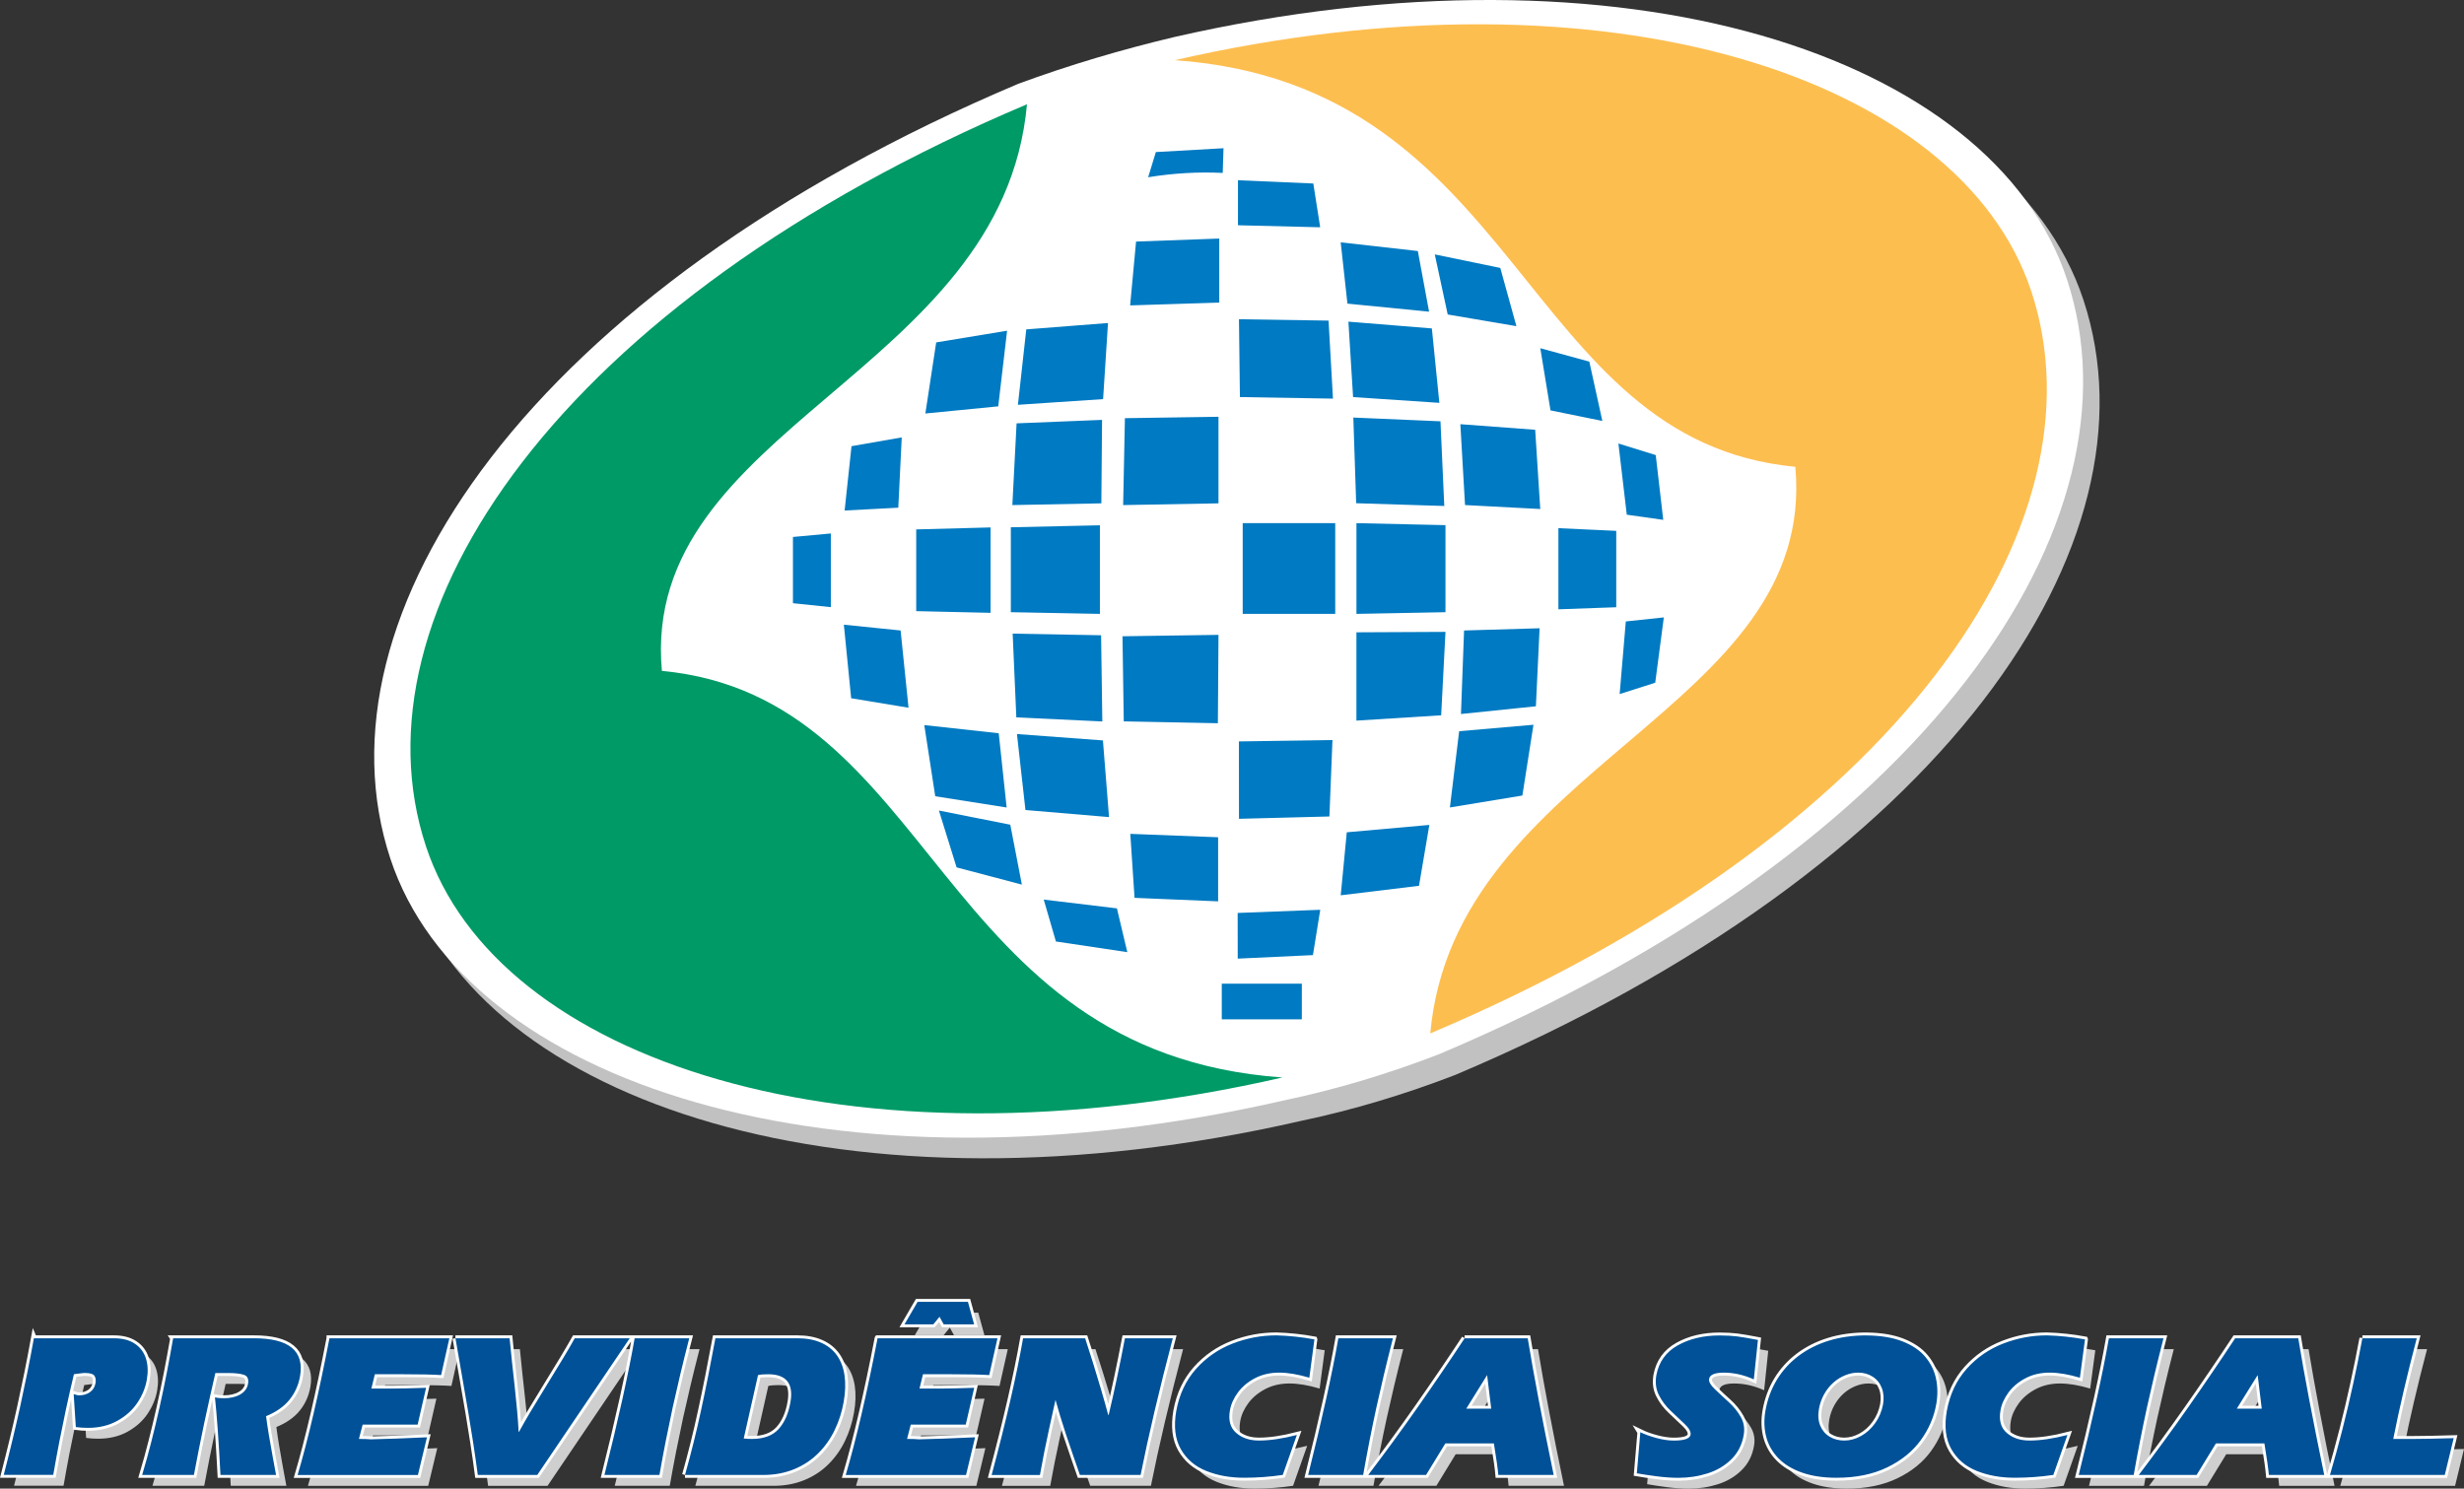 <?xml version="1.0" ?>

<!-- Creator: CorelDRAW -->
<svg xmlns="http://www.w3.org/2000/svg" xmlns:xlink="http://www.w3.org/1999/xlink" xml:space="preserve" style="shape-rendering:geometricPrecision; text-rendering:geometricPrecision; image-rendering:optimizeQuality; fill-rule:evenodd; clip-rule:evenodd" viewBox="0 0 119.581 72.257">
	<rect x="0" y="0" width="119.581" height="72.257" fill="#333333" stroke="none"/>
	<defs>
		<style type="text/css">
    .str0 {stroke:white;stroke-width:0.282}
    .fil6 {fill:none}
    .fil0 {fill:#C2C1C1}
    .fil3 {fill:#007AC2}
    .fil5 {fill:#009A66}
    .fil4 {fill:#FDBE50}
    .fil2 {fill:white}
    .fil7 {fill:#005197}
    .fil1 {fill:#D0CFCF}
  </style>
	</defs>
	<g id="Layer_x0020_1">
		<path class="fil0" d="M70.648 52.166c23.706,-10.026 34.356,-25.815 30.463,-37.609 -3.593,-10.891 -21.498,-16.747 -43.331,-11.757 -2.515,0.598 -5.072,1.349 -7.57,2.271 -23.706,10.026 -34.356,25.814 -30.465,37.609 3.595,10.891 21.497,16.747 43.41,11.724 2.519,-0.529 5.016,-1.281 7.493,-2.237z"/>
		<path class="fil1" d="M2.147 65.485l3.881 0c0.415,0 0.753,0.087 1.016,0.264 0.265,0.176 0.444,0.418 0.539,0.721 0.096,0.305 0.109,0.649 0.042,1.029 -0.068,0.391 -0.222,0.765 -0.462,1.123 -0.24,0.356 -0.563,0.646 -0.974,0.873 -0.409,0.226 -0.886,0.339 -1.425,0.339 -0.209,0 -0.404,-0.013 -0.584,-0.038l-0.104 -1.601c0.117,0.04 0.202,0.061 0.255,0.061 0.214,0 0.394,-0.052 0.538,-0.157 0.146,-0.104 0.234,-0.251 0.267,-0.44 0.026,-0.15 0.007,-0.267 -0.056,-0.356 -0.064,-0.088 -0.216,-0.133 -0.46,-0.133 -0.037,0 -0.075,0.003 -0.114,0.007 -0.041,0.006 -0.099,0.013 -0.171,0.021 -0.075,0.01 -0.156,0.021 -0.247,0.032 -0.133,0.554 -0.26,1.111 -0.38,1.669 -0.118,0.556 -0.229,1.098 -0.332,1.623 -0.1,0.524 -0.199,1.056 -0.292,1.595l-2.402 0c0.136,-0.524 0.274,-1.077 0.416,-1.664 0.141,-0.587 0.268,-1.137 0.381,-1.653 0.113,-0.515 0.227,-1.057 0.343,-1.627 0.114,-0.57 0.223,-1.133 0.324,-1.691zm6.755 0l3.921 0c1.708,0 2.454,0.615 2.238,1.847 -0.075,0.424 -0.244,0.802 -0.509,1.133 -0.267,0.332 -0.646,0.6 -1.139,0.802 0.037,0.291 0.082,0.59 0.133,0.898 0.051,0.306 0.114,0.666 0.19,1.081 0.078,0.414 0.131,0.706 0.161,0.874l-2.698 0c-0.085,-1.644 -0.174,-2.899 -0.267,-3.764 0.113,0.027 0.26,0.04 0.435,0.04 0.316,0 0.581,-0.062 0.793,-0.185 0.21,-0.122 0.337,-0.292 0.376,-0.512 0.041,-0.234 -0.024,-0.381 -0.195,-0.439 -0.171,-0.059 -0.438,-0.088 -0.797,-0.088l-0.592 0c-0.063,0.275 -0.151,0.654 -0.258,1.133 -0.109,0.482 -0.206,0.927 -0.292,1.339 -0.088,0.414 -0.172,0.826 -0.253,1.238 -0.082,0.412 -0.161,0.825 -0.238,1.238l-2.512 0c0.165,-0.553 0.313,-1.094 0.447,-1.62 0.134,-0.526 0.268,-1.083 0.399,-1.67 0.131,-0.588 0.246,-1.145 0.349,-1.668 0.102,-0.525 0.204,-1.084 0.309,-1.676zm7.586 0l5.82 0 -0.4 1.787c-0.409,-0.027 -1.023,-0.04 -1.845,-0.04l-1.371 0 -0.169 0.695 1.015 0c0.366,0 0.913,-0.013 1.641,-0.038l-0.41 1.787 -2.669 0 -0.181 0.695c0.256,0 0.447,0.007 0.577,0.02 0.699,-0.014 1.606,-0.047 2.725,-0.099l-0.439 1.829 -5.838 0c0.511,-1.737 1.026,-3.949 1.544,-6.635zm6.114 0l2.63 0c0.022,0.251 0.06,0.628 0.114,1.132 0.055,0.504 0.102,0.924 0.138,1.263 0.037,0.336 0.073,0.697 0.109,1.081 0.035,0.382 0.062,0.738 0.076,1.063l0.02 0c0.194,-0.352 0.375,-0.669 0.542,-0.949 0.166,-0.281 0.419,-0.696 0.758,-1.245 0.336,-0.549 0.607,-0.992 0.811,-1.328 0.203,-0.336 0.401,-0.675 0.593,-1.017l2.669 0 -4.489 6.635 -2.885 0c-0.065,-0.498 -0.141,-1.026 -0.227,-1.584 -0.088,-0.559 -0.162,-1.029 -0.228,-1.411 -0.065,-0.384 -0.157,-0.912 -0.272,-1.584 -0.117,-0.672 -0.236,-1.356 -0.357,-2.056zm8.698 0l2.65 0c-0.165,0.636 -0.312,1.231 -0.443,1.784 -0.131,0.55 -0.25,1.073 -0.358,1.561 -0.106,0.491 -0.217,1.032 -0.336,1.625 -0.116,0.592 -0.219,1.147 -0.309,1.665l-2.67 0c0.676,-2.704 1.166,-4.917 1.466,-6.635zm5.294 4.866c0.103,0.014 0.236,0.02 0.402,0.02 0.567,0 0.995,-0.158 1.286,-0.474 0.289,-0.317 0.482,-0.751 0.578,-1.304 0.16,-0.908 -0.2,-1.361 -1.081,-1.361 -0.21,0 -0.372,0.013 -0.491,0.04l-0.694 3.079zm-2.85 1.769c0.292,-1.039 0.552,-2.08 0.776,-3.125 0.227,-1.043 0.46,-2.214 0.699,-3.51l3.978 0c0.439,0 0.817,0.069 1.138,0.209 0.322,0.138 0.578,0.34 0.771,0.604 0.193,0.264 0.319,0.59 0.378,0.974 0.058,0.386 0.045,0.82 -0.039,1.301 -0.084,0.48 -0.229,0.933 -0.433,1.359 -0.205,0.429 -0.472,0.806 -0.799,1.133 -0.329,0.33 -0.717,0.587 -1.169,0.774 -0.45,0.186 -0.953,0.281 -1.509,0.281l-3.791 0zm9.345 -6.635l5.82 0 -0.401 1.787c-0.409,-0.027 -1.023,-0.04 -1.845,-0.04l-1.37 0 -0.169 0.695 1.015 0c0.366,0 0.913,-0.013 1.641,-0.038l-0.411 1.787 -2.669 0 -0.18 0.695c0.255,0 0.447,0.007 0.577,0.02 0.699,-0.014 1.606,-0.047 2.725,-0.099l-0.439 1.829 -5.839 0c0.511,-1.737 1.026,-3.949 1.544,-6.635zm3.209 -0.676l-0.202 -0.366 -0.3 0.366 -1.399 0 0.635 -1.093 2.443 0 0.3 1.093 -1.477 0zm3.853 0.676l3.012 0c0.127,0.385 0.255,0.79 0.389,1.219 0.133,0.426 0.264,0.858 0.391,1.293 0.127,0.435 0.241,0.838 0.341,1.212l0.02 0c0.268,-1.125 0.532,-2.367 0.79,-3.724l2.323 0c-0.655,2.492 -1.176,4.704 -1.562,6.635l-2.946 0c-0.069,-0.2 -0.174,-0.502 -0.313,-0.903 -0.141,-0.4 -0.264,-0.765 -0.371,-1.091 -0.107,-0.328 -0.2,-0.622 -0.279,-0.882 -0.078,-0.261 -0.151,-0.51 -0.216,-0.749l-0.01 0c-0.118,0.533 -0.218,0.985 -0.299,1.356 -0.082,0.371 -0.162,0.759 -0.243,1.163 -0.08,0.405 -0.15,0.773 -0.209,1.107l-2.344 0c0.7,-2.61 1.208,-4.821 1.526,-6.635zm14.139 0.058l-0.246 1.857c-0.554,-0.165 -1.043,-0.247 -1.465,-0.247 -0.434,0 -0.823,0.089 -1.169,0.268 -0.343,0.179 -0.62,0.408 -0.829,0.69 -0.209,0.284 -0.338,0.571 -0.391,0.871 -0.085,0.483 0.017,0.847 0.302,1.095 0.285,0.248 0.653,0.372 1.107,0.372 0.524,0 1.137,-0.089 1.84,-0.27l-0.685 1.939c-0.617,0.092 -1.243,0.137 -1.875,0.137 -0.678,0 -1.289,-0.109 -1.836,-0.329 -0.548,-0.219 -0.96,-0.573 -1.238,-1.059 -0.276,-0.488 -0.35,-1.108 -0.219,-1.859 0.148,-0.807 0.469,-1.486 0.963,-2.04 0.494,-0.55 1.085,-0.96 1.773,-1.226 0.686,-0.266 1.393,-0.398 2.121,-0.398 0.617,0.018 1.232,0.083 1.846,0.196zm1.161 -0.058l2.65 0c-0.164,0.636 -0.31,1.231 -0.442,1.784 -0.131,0.55 -0.251,1.073 -0.358,1.561 -0.107,0.491 -0.219,1.032 -0.336,1.625 -0.116,0.592 -0.218,1.147 -0.309,1.665l-2.67 0c0.676,-2.704 1.165,-4.917 1.465,-6.635zm6.127 0l3.064 0c0.281,1.721 0.7,3.932 1.26,6.635l-2.688 0c-0.024,-0.299 -0.096,-0.809 -0.214,-1.531l-2.356 0 -0.936 1.531 -2.807 0c0.394,-0.52 0.788,-1.046 1.179,-1.581 0.391,-0.535 0.789,-1.091 1.195,-1.668 0.406,-0.579 0.806,-1.159 1.197,-1.733 0.394,-0.577 0.762,-1.128 1.107,-1.653zm0.08 3.417l1.213 0 -0.199 -1.63 -1.013 1.63zm8.448 1.142c0.21,0.103 0.468,0.198 0.777,0.281 0.308,0.083 0.59,0.126 0.847,0.126 0.512,0 0.783,-0.094 0.817,-0.288 0.018,-0.143 -0.078,-0.315 -0.291,-0.518 -0.213,-0.203 -0.439,-0.416 -0.676,-0.639 -0.238,-0.224 -0.429,-0.478 -0.573,-0.764 -0.144,-0.284 -0.185,-0.607 -0.122,-0.969 0.123,-0.644 0.469,-1.127 1.039,-1.444 0.572,-0.32 1.246,-0.481 2.027,-0.481 0.324,0 0.607,0.017 0.848,0.046 0.24,0.031 0.578,0.089 1.015,0.172l-0.199 1.915c-0.486,-0.218 -0.971,-0.328 -1.458,-0.328 -0.44,0 -0.679,0.103 -0.714,0.308 -0.023,0.13 0.07,0.295 0.279,0.493 0.208,0.2 0.432,0.41 0.675,0.628 0.24,0.218 0.436,0.46 0.586,0.726 0.151,0.265 0.196,0.557 0.141,0.873 -0.082,0.472 -0.281,0.864 -0.597,1.175 -0.316,0.313 -0.7,0.542 -1.152,0.686 -0.45,0.144 -0.926,0.216 -1.419,0.216 -0.158,0 -0.326,-0.006 -0.502,-0.018 -0.176,-0.011 -0.361,-0.03 -0.552,-0.055 -0.19,-0.024 -0.361,-0.048 -0.512,-0.072 -0.152,-0.024 -0.304,-0.048 -0.453,-0.073l0.17 -1.994zm8.668 -1.122c-0.054,0.309 -0.031,0.58 0.068,0.813 0.098,0.231 0.251,0.409 0.46,0.532 0.209,0.123 0.443,0.183 0.703,0.183 0.274,0 0.544,-0.073 0.81,-0.219 0.264,-0.146 0.493,-0.353 0.685,-0.621 0.192,-0.267 0.32,-0.568 0.385,-0.907 0.052,-0.295 0.033,-0.563 -0.058,-0.8 -0.09,-0.236 -0.238,-0.421 -0.443,-0.552 -0.204,-0.131 -0.439,-0.198 -0.703,-0.198 -0.212,0 -0.42,0.042 -0.629,0.127 -0.21,0.083 -0.402,0.203 -0.576,0.358 -0.175,0.155 -0.325,0.343 -0.449,0.564 -0.124,0.222 -0.208,0.462 -0.253,0.719zm2.308 -3.575c0.689,0.006 1.27,0.102 1.749,0.289 0.478,0.189 0.85,0.44 1.112,0.757 0.262,0.315 0.436,0.669 0.516,1.061 0.082,0.394 0.085,0.803 0.01,1.229 -0.109,0.621 -0.358,1.204 -0.751,1.747 -0.394,0.545 -0.936,0.987 -1.629,1.322 -0.693,0.336 -1.513,0.504 -2.46,0.504 -0.642,0 -1.2,-0.083 -1.675,-0.25 -0.474,-0.165 -0.857,-0.399 -1.148,-0.699 -0.289,-0.298 -0.487,-0.646 -0.59,-1.039 -0.103,-0.395 -0.116,-0.819 -0.037,-1.269 0.096,-0.545 0.28,-1.043 0.552,-1.495 0.274,-0.449 0.622,-0.837 1.05,-1.16 0.428,-0.323 0.919,-0.571 1.473,-0.742 0.556,-0.171 1.165,-0.257 1.826,-0.257zm10.605 0.196l-0.247 1.857c-0.554,-0.165 -1.041,-0.247 -1.465,-0.247 -0.435,0 -0.823,0.089 -1.167,0.268 -0.344,0.179 -0.621,0.408 -0.83,0.69 -0.208,0.284 -0.339,0.571 -0.391,0.871 -0.085,0.483 0.017,0.847 0.302,1.095 0.285,0.248 0.653,0.372 1.106,0.372 0.524,0 1.138,-0.089 1.841,-0.27l-0.685 1.939c-0.617,0.092 -1.243,0.137 -1.876,0.137 -0.677,0 -1.289,-0.109 -1.836,-0.329 -0.548,-0.219 -0.96,-0.573 -1.238,-1.059 -0.277,-0.488 -0.35,-1.108 -0.219,-1.859 0.148,-0.807 0.468,-1.486 0.963,-2.04 0.494,-0.55 1.085,-0.96 1.773,-1.226 0.686,-0.266 1.393,-0.398 2.121,-0.398 0.618,0.018 1.232,0.083 1.847,0.196zm1.16 -0.058l2.65 0c-0.164,0.636 -0.31,1.231 -0.442,1.784 -0.131,0.55 -0.251,1.073 -0.358,1.561 -0.106,0.491 -0.219,1.032 -0.336,1.625 -0.116,0.592 -0.219,1.147 -0.309,1.665l-2.67 0c0.676,-2.704 1.164,-4.917 1.465,-6.635zm6.128 0l3.063 0c0.281,1.721 0.7,3.932 1.26,6.635l-2.687 0c-0.026,-0.299 -0.097,-0.809 -0.216,-1.531l-2.354 0 -0.937 1.531 -2.807 0c0.394,-0.52 0.787,-1.046 1.178,-1.581 0.391,-0.535 0.791,-1.091 1.197,-1.668 0.406,-0.579 0.805,-1.159 1.195,-1.733 0.394,-0.577 0.762,-1.128 1.108,-1.653zm0.079 3.417l1.212 0 -0.199 -1.63 -1.013 1.63zm6.095 -3.417l2.639 0c-0.238,0.91 -0.449,1.754 -0.629,2.526 -0.181,0.771 -0.352,1.558 -0.511,2.36l1.015 0c0.418,0 1.057,-0.013 1.918,-0.038l-0.433 1.787 -5.572 0c0.213,-0.727 0.415,-1.464 0.605,-2.212 0.19,-0.748 0.363,-1.482 0.518,-2.198 0.157,-0.717 0.306,-1.458 0.45,-2.226z"/>
		<path class="fil2" d="M69.848 51.166c23.706,-10.026 34.356,-25.815 30.463,-37.609 -3.593,-10.891 -21.498,-16.747 -43.331,-11.757 -2.515,0.598 -5.072,1.349 -7.57,2.271 -23.706,10.026 -34.356,25.814 -30.465,37.609 3.595,10.891 21.497,16.747 43.41,11.724 2.519,-0.529 5.016,-1.281 7.493,-2.237z"/>
		<path class="fil3" d="M59.294 47.747zm0 0l3.885 0 0 1.732 -3.885 0 0 -1.732zm1.016 -22.353zm0 0l4.49 0 0 4.403 -4.49 0 0 -4.403zm-5.717 -5.096l4.541 -0.068 0 4.202 -4.626 0.084 0.085 -4.218zm-0.117 10.586l4.659 -0.068 -0.03 4.289 -4.567 -0.09 -0.062 -4.131zm5.648 5.104l4.542 -0.066 -0.148 3.709 -4.389 0.113 -0.004 -3.756zm5.236 4.411l4.008 -0.358 -0.502 2.955 -3.799 0.461 0.294 -3.058zm-5.295 3.915l4.009 -0.154 -0.356 2.2 -3.649 0.171 -0.004 -2.217zm-10.729 -23.765l4.148 -0.168 -0.034 4.051 -4.319 0.084 0.205 -3.967zm16.494 4.845l4.321 0.096 0 4.225 -4.321 0.082 0 -4.403zm0 5.298l4.321 -0.021 -0.209 4.049 -4.113 0.258 0 -4.286zm5.223 -0.089l3.665 -0.108 -0.179 3.787 -3.636 0.375 0.15 -4.053zm-0.238 4.889l3.606 -0.313 -0.538 3.435 -3.517 0.579 0.449 -3.701zm8.088 -5.328l1.845 -0.196 -0.418 3.171 -1.726 0.55 0.299 -3.526zm-25.523 -4.667l-4.323 0.096 0 4.122 4.323 0.082 0 -4.3zm0.058 5.338l-4.292 -0.079 0.178 4.065 4.173 0.198 -0.059 -4.183zm0.089 5.105l-4.173 -0.31 0.413 3.688 4.056 0.343 -0.296 -3.72zm5.59 4.7l-4.262 -0.165 0.206 3.106 4.056 0.17 0 -3.111zm-4.91 3.452l-3.553 -0.427 0.591 2.034 3.465 0.518 -0.504 -2.124zm-5.737 -8.5l-3.613 -0.397 0.532 3.455 3.465 0.546 -0.384 -3.605zm0.562 4.439l-3.465 -0.688 0.858 2.759 3.168 0.836 -0.562 -2.907zm-5.323 -9.428l-2.755 -0.281 0.354 3.571 2.784 0.459 -0.384 -3.749zm4.365 -5.002l-3.609 0.096 0 3.967 3.609 0.082 0 -4.145zm-7.752 0.293l-1.839 0.17 0 3.215 1.839 0.192 0 -3.577zm3.441 -4.663l-2.438 0.427 -0.334 3.122 2.605 -0.137 0.167 -3.413zm5.113 -5.178l-3.441 0.567 -0.526 3.451 3.537 -0.347 0.43 -3.671zm4.897 -0.374l-3.966 0.309 -0.406 3.661 4.134 -0.277 0.238 -3.693zm10.704 -0.117l-4.348 -0.066 0.046 3.778 4.516 0.075 -0.214 -3.787zm5.014 0.38l-4.051 -0.329 0.227 3.661 4.187 0.28 -0.364 -3.612zm0.418 4.508l-4.23 -0.182 0.138 4.158 4.276 0.134 -0.185 -4.11zm4.597 0.411l-3.633 -0.271 0.227 3.925 3.651 0.192 -0.246 -3.846zm5.85 1.229l-1.812 -0.563 0.406 3.456 1.77 0.25 -0.364 -3.143zm-3.224 -4.537l-2.379 -0.651 0.495 3.018 2.516 0.512 -0.632 -2.879zm-17.959 -5.974l-4.038 0.146 -0.288 3.099 4.325 -0.137 0 -3.108zm4.563 -2.672l-3.655 -0.158 0 2.185 3.99 0.098 -0.334 -2.124zm-4.357 -1.712l-3.283 0.186 -0.374 1.222c1.233,-0.198 2.439,-0.268 3.619,-0.209l0.038 -1.2zm9.431 4.99l-3.744 -0.422 0.327 2.975 3.962 0.391 -0.545 -2.944zm4 0.82l-3.178 -0.656 0.628 2.916 3.334 0.567 -0.783 -2.827zm2.822 12.632l2.807 0.13 0 3.708 -2.807 0.1 0 -3.937z"/>
		<path class="fil4" d="M57.016 2.92c20.984,-4.809 38.127,0.799 41.568,11.226 3.726,11.294 -6.471,26.413 -29.171,36.014 1.184,-13.111 18.794,-15.66 17.716,-27.502 -13.348,-1.261 -13.22,-18.538 -30.113,-19.737z"/>
		<path class="fil5" d="M62.239 52.3c-20.984,4.81 -38.127,-0.797 -41.568,-11.226 -3.727,-11.293 6.471,-26.413 29.17,-36.013 -1.184,13.111 -18.794,15.66 -17.718,27.503 13.35,1.26 13.221,18.536 30.115,19.736z"/>
		<g>
			<path class="fil6 str0" d="M1.647 64.958l3.881 0c0.415,0 0.753,0.087 1.016,0.264 0.265,0.176 0.444,0.418 0.539,0.721 0.096,0.305 0.109,0.649 0.042,1.029 -0.068,0.391 -0.222,0.765 -0.462,1.123 -0.24,0.356 -0.563,0.646 -0.974,0.873 -0.409,0.226 -0.886,0.339 -1.425,0.339 -0.209,0 -0.404,-0.013 -0.584,-0.038l-0.104 -1.601c0.117,0.04 0.202,0.061 0.255,0.061 0.214,0 0.394,-0.052 0.538,-0.157 0.146,-0.104 0.234,-0.251 0.267,-0.44 0.026,-0.15 0.007,-0.267 -0.056,-0.356 -0.064,-0.088 -0.216,-0.133 -0.46,-0.133 -0.037,0 -0.075,0.003 -0.114,0.007 -0.041,0.006 -0.099,0.013 -0.171,0.021 -0.075,0.01 -0.156,0.021 -0.247,0.032 -0.133,0.554 -0.26,1.111 -0.38,1.669 -0.118,0.556 -0.229,1.098 -0.332,1.623 -0.1,0.524 -0.199,1.056 -0.292,1.595l-2.402 0c0.136,-0.524 0.274,-1.077 0.416,-1.664 0.141,-0.587 0.268,-1.137 0.381,-1.653 0.113,-0.515 0.227,-1.057 0.343,-1.627 0.114,-0.57 0.223,-1.133 0.324,-1.691zm6.755 0l3.921 0c1.708,0 2.454,0.615 2.238,1.847 -0.075,0.424 -0.244,0.802 -0.509,1.133 -0.267,0.332 -0.646,0.6 -1.139,0.802 0.037,0.291 0.082,0.59 0.133,0.898 0.051,0.306 0.114,0.666 0.19,1.081 0.078,0.414 0.131,0.706 0.161,0.874l-2.698 0c-0.085,-1.644 -0.174,-2.899 -0.267,-3.764 0.113,0.027 0.26,0.04 0.435,0.04 0.316,0 0.581,-0.062 0.793,-0.185 0.21,-0.122 0.337,-0.292 0.376,-0.512 0.041,-0.234 -0.024,-0.381 -0.195,-0.439 -0.171,-0.059 -0.438,-0.088 -0.797,-0.088l-0.592 0c-0.063,0.275 -0.151,0.654 -0.258,1.133 -0.109,0.482 -0.206,0.927 -0.292,1.339 -0.088,0.414 -0.172,0.826 -0.253,1.238 -0.082,0.412 -0.161,0.825 -0.238,1.238l-2.512 0c0.165,-0.553 0.313,-1.094 0.447,-1.62 0.134,-0.526 0.268,-1.083 0.399,-1.67 0.131,-0.588 0.246,-1.145 0.349,-1.668 0.102,-0.525 0.204,-1.084 0.309,-1.676zm7.586 0l5.82 0 -0.4 1.787c-0.409,-0.027 -1.023,-0.04 -1.845,-0.04l-1.371 0 -0.169 0.695 1.015 0c0.366,0 0.913,-0.013 1.641,-0.038l-0.41 1.787 -2.669 0 -0.181 0.695c0.256,0 0.447,0.007 0.577,0.02 0.699,-0.014 1.606,-0.047 2.725,-0.099l-0.439 1.829 -5.838 0c0.511,-1.737 1.026,-3.949 1.544,-6.635zm6.114 0l2.63 0c0.022,0.251 0.06,0.628 0.114,1.132 0.055,0.504 0.102,0.924 0.138,1.263 0.037,0.336 0.073,0.697 0.109,1.081 0.035,0.382 0.062,0.738 0.076,1.063l0.02 0c0.194,-0.352 0.375,-0.669 0.542,-0.949 0.166,-0.281 0.419,-0.696 0.758,-1.245 0.336,-0.549 0.607,-0.992 0.811,-1.328 0.203,-0.336 0.401,-0.675 0.593,-1.017l2.669 0 -4.489 6.635 -2.885 0c-0.065,-0.498 -0.141,-1.026 -0.227,-1.584 -0.088,-0.559 -0.162,-1.029 -0.228,-1.411 -0.065,-0.384 -0.157,-0.912 -0.272,-1.584 -0.117,-0.672 -0.236,-1.356 -0.357,-2.056zm8.698 0l2.65 0c-0.165,0.636 -0.312,1.231 -0.443,1.784 -0.131,0.55 -0.25,1.073 -0.358,1.561 -0.106,0.491 -0.217,1.032 -0.336,1.625 -0.116,0.592 -0.219,1.147 -0.309,1.665l-2.67 0c0.676,-2.704 1.166,-4.917 1.466,-6.635zm5.294 4.866c0.103,0.014 0.236,0.02 0.402,0.02 0.567,0 0.995,-0.158 1.286,-0.474 0.289,-0.317 0.482,-0.751 0.578,-1.304 0.16,-0.908 -0.2,-1.361 -1.081,-1.361 -0.21,0 -0.372,0.013 -0.491,0.04l-0.694 3.079zm-2.85 1.769c0.292,-1.039 0.552,-2.08 0.776,-3.125 0.227,-1.043 0.46,-2.214 0.699,-3.51l3.978 0c0.439,0 0.817,0.069 1.138,0.209 0.322,0.138 0.578,0.34 0.771,0.604 0.193,0.264 0.319,0.59 0.378,0.974 0.058,0.386 0.045,0.82 -0.039,1.301 -0.084,0.48 -0.229,0.933 -0.433,1.359 -0.205,0.429 -0.472,0.806 -0.799,1.133 -0.329,0.33 -0.717,0.587 -1.169,0.774 -0.45,0.186 -0.953,0.281 -1.509,0.281l-3.791 0zm9.345 -6.635l5.82 0 -0.401 1.787c-0.409,-0.027 -1.023,-0.04 -1.845,-0.04l-1.37 0 -0.169 0.695 1.015 0c0.366,0 0.913,-0.013 1.641,-0.038l-0.411 1.787 -2.669 0 -0.18 0.695c0.255,0 0.447,0.007 0.577,0.02 0.699,-0.014 1.606,-0.047 2.725,-0.099l-0.439 1.829 -5.839 0c0.511,-1.737 1.026,-3.949 1.544,-6.635zm3.209 -0.676l-0.202 -0.366 -0.3 0.366 -1.399 0 0.635 -1.093 2.443 0 0.3 1.093 -1.477 0zm3.853 0.676l3.012 0c0.127,0.385 0.255,0.79 0.389,1.219 0.133,0.426 0.264,0.858 0.391,1.293 0.127,0.435 0.241,0.838 0.341,1.212l0.02 0c0.268,-1.125 0.532,-2.367 0.79,-3.724l2.323 0c-0.655,2.492 -1.176,4.704 -1.562,6.635l-2.946 0c-0.069,-0.2 -0.174,-0.502 -0.313,-0.903 -0.141,-0.4 -0.264,-0.765 -0.371,-1.091 -0.107,-0.328 -0.2,-0.622 -0.279,-0.882 -0.078,-0.261 -0.151,-0.51 -0.216,-0.749l-0.01 0c-0.118,0.533 -0.218,0.985 -0.299,1.356 -0.082,0.371 -0.162,0.759 -0.243,1.163 -0.08,0.405 -0.15,0.773 -0.209,1.107l-2.344 0c0.7,-2.61 1.208,-4.821 1.526,-6.635zm14.139 0.058l-0.246 1.857c-0.554,-0.165 -1.043,-0.247 -1.465,-0.247 -0.434,0 -0.823,0.089 -1.169,0.268 -0.343,0.179 -0.62,0.408 -0.829,0.69 -0.209,0.284 -0.338,0.571 -0.391,0.871 -0.085,0.483 0.017,0.847 0.302,1.095 0.285,0.248 0.653,0.372 1.107,0.372 0.524,0 1.137,-0.089 1.84,-0.27l-0.685 1.939c-0.617,0.092 -1.243,0.137 -1.875,0.137 -0.678,0 -1.289,-0.109 -1.836,-0.329 -0.548,-0.219 -0.96,-0.573 -1.238,-1.059 -0.276,-0.488 -0.35,-1.108 -0.219,-1.859 0.148,-0.807 0.469,-1.486 0.963,-2.04 0.494,-0.55 1.085,-0.96 1.773,-1.226 0.686,-0.266 1.393,-0.398 2.121,-0.398 0.617,0.018 1.232,0.083 1.846,0.196zm1.161 -0.058l2.65 0c-0.164,0.636 -0.31,1.231 -0.442,1.784 -0.131,0.55 -0.251,1.073 -0.358,1.561 -0.107,0.491 -0.219,1.032 -0.336,1.625 -0.116,0.592 -0.218,1.147 -0.309,1.665l-2.67 0c0.676,-2.704 1.165,-4.917 1.465,-6.635zm6.127 0l3.064 0c0.281,1.721 0.7,3.932 1.26,6.635l-2.688 0c-0.024,-0.299 -0.096,-0.809 -0.214,-1.531l-2.356 0 -0.936 1.531 -2.807 0c0.394,-0.52 0.788,-1.046 1.179,-1.581 0.391,-0.535 0.789,-1.091 1.195,-1.668 0.406,-0.579 0.806,-1.159 1.197,-1.733 0.394,-0.577 0.762,-1.128 1.107,-1.653zm0.08 3.417l1.213 0 -0.199 -1.63 -1.013 1.63zm8.448 1.142c0.21,0.103 0.468,0.198 0.777,0.281 0.308,0.083 0.59,0.126 0.847,0.126 0.512,0 0.783,-0.094 0.817,-0.288 0.018,-0.143 -0.078,-0.315 -0.291,-0.518 -0.213,-0.203 -0.439,-0.416 -0.676,-0.639 -0.238,-0.224 -0.429,-0.478 -0.573,-0.764 -0.144,-0.284 -0.185,-0.607 -0.122,-0.969 0.123,-0.644 0.469,-1.127 1.039,-1.444 0.572,-0.32 1.246,-0.481 2.027,-0.481 0.324,0 0.607,0.017 0.848,0.046 0.24,0.031 0.578,0.089 1.015,0.172l-0.199 1.915c-0.486,-0.218 -0.971,-0.328 -1.458,-0.328 -0.44,0 -0.679,0.103 -0.714,0.308 -0.023,0.13 0.07,0.295 0.279,0.493 0.208,0.2 0.432,0.41 0.675,0.628 0.24,0.218 0.436,0.46 0.586,0.726 0.151,0.265 0.196,0.557 0.141,0.873 -0.082,0.472 -0.281,0.864 -0.597,1.175 -0.316,0.313 -0.7,0.542 -1.152,0.686 -0.45,0.144 -0.926,0.216 -1.419,0.216 -0.158,0 -0.326,-0.006 -0.502,-0.018 -0.176,-0.011 -0.361,-0.03 -0.552,-0.055 -0.19,-0.024 -0.361,-0.048 -0.512,-0.072 -0.152,-0.024 -0.304,-0.048 -0.453,-0.073l0.17 -1.994zm8.668 -1.122c-0.054,0.309 -0.031,0.58 0.068,0.813 0.098,0.231 0.251,0.409 0.46,0.532 0.209,0.123 0.443,0.183 0.703,0.183 0.274,0 0.544,-0.073 0.81,-0.219 0.264,-0.146 0.493,-0.353 0.685,-0.621 0.192,-0.267 0.32,-0.568 0.385,-0.907 0.052,-0.295 0.033,-0.563 -0.058,-0.8 -0.09,-0.236 -0.238,-0.421 -0.443,-0.552 -0.204,-0.131 -0.439,-0.198 -0.703,-0.198 -0.212,0 -0.42,0.042 -0.629,0.127 -0.21,0.083 -0.402,0.203 -0.576,0.358 -0.175,0.155 -0.325,0.343 -0.449,0.564 -0.124,0.222 -0.208,0.462 -0.253,0.719zm2.308 -3.575c0.689,0.006 1.27,0.102 1.749,0.289 0.478,0.189 0.85,0.44 1.112,0.757 0.262,0.315 0.436,0.669 0.516,1.061 0.082,0.394 0.085,0.803 0.01,1.229 -0.109,0.621 -0.358,1.204 -0.751,1.747 -0.394,0.545 -0.936,0.987 -1.629,1.322 -0.693,0.336 -1.513,0.504 -2.46,0.504 -0.642,0 -1.2,-0.083 -1.675,-0.25 -0.474,-0.165 -0.857,-0.399 -1.148,-0.699 -0.289,-0.298 -0.487,-0.646 -0.59,-1.039 -0.103,-0.395 -0.116,-0.819 -0.037,-1.269 0.096,-0.545 0.28,-1.043 0.552,-1.495 0.274,-0.449 0.622,-0.837 1.05,-1.16 0.428,-0.323 0.919,-0.571 1.473,-0.742 0.556,-0.171 1.165,-0.257 1.826,-0.257zm10.605 0.196l-0.247 1.857c-0.554,-0.165 -1.041,-0.247 -1.465,-0.247 -0.435,0 -0.823,0.089 -1.167,0.268 -0.344,0.179 -0.621,0.408 -0.83,0.69 -0.208,0.284 -0.339,0.571 -0.391,0.871 -0.085,0.483 0.017,0.847 0.302,1.095 0.285,0.248 0.653,0.372 1.106,0.372 0.524,0 1.138,-0.089 1.841,-0.27l-0.685 1.939c-0.617,0.092 -1.243,0.137 -1.876,0.137 -0.677,0 -1.289,-0.109 -1.836,-0.329 -0.548,-0.219 -0.96,-0.573 -1.238,-1.059 -0.277,-0.488 -0.35,-1.108 -0.219,-1.859 0.148,-0.807 0.468,-1.486 0.963,-2.04 0.494,-0.55 1.085,-0.96 1.773,-1.226 0.686,-0.266 1.393,-0.398 2.121,-0.398 0.618,0.018 1.232,0.083 1.847,0.196zm1.16 -0.058l2.65 0c-0.164,0.636 -0.31,1.231 -0.442,1.784 -0.131,0.55 -0.251,1.073 -0.358,1.561 -0.106,0.491 -0.219,1.032 -0.336,1.625 -0.116,0.592 -0.219,1.147 -0.309,1.665l-2.67 0c0.676,-2.704 1.164,-4.917 1.465,-6.635zm6.128 0l3.063 0c0.281,1.721 0.7,3.932 1.26,6.635l-2.687 0c-0.026,-0.299 -0.097,-0.809 -0.216,-1.531l-2.354 0 -0.937 1.531 -2.807 0c0.394,-0.52 0.787,-1.046 1.178,-1.581 0.391,-0.535 0.791,-1.091 1.197,-1.668 0.406,-0.579 0.805,-1.159 1.195,-1.733 0.394,-0.577 0.762,-1.128 1.108,-1.653zm0.079 3.417l1.212 0 -0.199 -1.63 -1.013 1.63zm6.095 -3.417l2.639 0c-0.238,0.91 -0.449,1.754 -0.629,2.526 -0.181,0.771 -0.352,1.558 -0.511,2.36l1.015 0c0.418,0 1.057,-0.013 1.918,-0.038l-0.433 1.787 -5.572 0c0.213,-0.727 0.415,-1.464 0.605,-2.212 0.19,-0.748 0.363,-1.482 0.518,-2.198 0.157,-0.717 0.306,-1.458 0.45,-2.226z"/>
			<path id="1" class="fil7" d="M1.647 64.958l3.881 0c0.415,0 0.753,0.087 1.016,0.264 0.265,0.176 0.444,0.418 0.539,0.721 0.096,0.305 0.109,0.649 0.042,1.029 -0.068,0.391 -0.222,0.765 -0.462,1.123 -0.24,0.356 -0.563,0.646 -0.974,0.873 -0.409,0.226 -0.886,0.339 -1.425,0.339 -0.209,0 -0.404,-0.013 -0.584,-0.038l-0.104 -1.601c0.117,0.04 0.202,0.061 0.255,0.061 0.214,0 0.394,-0.052 0.538,-0.157 0.146,-0.104 0.234,-0.251 0.267,-0.44 0.026,-0.15 0.007,-0.267 -0.056,-0.356 -0.064,-0.088 -0.216,-0.133 -0.46,-0.133 -0.037,0 -0.075,0.003 -0.114,0.007 -0.041,0.006 -0.099,0.013 -0.171,0.021 -0.075,0.01 -0.156,0.021 -0.247,0.032 -0.133,0.554 -0.26,1.111 -0.38,1.669 -0.118,0.556 -0.229,1.098 -0.332,1.623 -0.1,0.524 -0.199,1.056 -0.292,1.595l-2.402 0c0.136,-0.524 0.274,-1.077 0.416,-1.664 0.141,-0.587 0.268,-1.137 0.381,-1.653 0.113,-0.515 0.227,-1.057 0.343,-1.627 0.114,-0.57 0.223,-1.133 0.324,-1.691zm6.755 0l3.921 0c1.708,0 2.454,0.615 2.238,1.847 -0.075,0.424 -0.244,0.802 -0.509,1.133 -0.267,0.332 -0.646,0.6 -1.139,0.802 0.037,0.291 0.082,0.59 0.133,0.898 0.051,0.306 0.114,0.666 0.19,1.081 0.078,0.414 0.131,0.706 0.161,0.874l-2.698 0c-0.085,-1.644 -0.174,-2.899 -0.267,-3.764 0.113,0.027 0.26,0.04 0.435,0.04 0.316,0 0.581,-0.062 0.793,-0.185 0.21,-0.122 0.337,-0.292 0.376,-0.512 0.041,-0.234 -0.024,-0.381 -0.195,-0.439 -0.171,-0.059 -0.438,-0.088 -0.797,-0.088l-0.592 0c-0.063,0.275 -0.151,0.654 -0.258,1.133 -0.109,0.482 -0.206,0.927 -0.292,1.339 -0.088,0.414 -0.172,0.826 -0.253,1.238 -0.082,0.412 -0.161,0.825 -0.238,1.238l-2.512 0c0.165,-0.553 0.313,-1.094 0.447,-1.62 0.134,-0.526 0.268,-1.083 0.399,-1.67 0.131,-0.588 0.246,-1.145 0.349,-1.668 0.102,-0.525 0.204,-1.084 0.309,-1.676zm7.586 0l5.82 0 -0.4 1.787c-0.409,-0.027 -1.023,-0.04 -1.845,-0.04l-1.371 0 -0.169 0.695 1.015 0c0.366,0 0.913,-0.013 1.641,-0.038l-0.41 1.787 -2.669 0 -0.181 0.695c0.256,0 0.447,0.007 0.577,0.02 0.699,-0.014 1.606,-0.047 2.725,-0.099l-0.439 1.829 -5.838 0c0.511,-1.737 1.026,-3.949 1.544,-6.635zm6.114 0l2.63 0c0.022,0.251 0.06,0.628 0.114,1.132 0.055,0.504 0.102,0.924 0.138,1.263 0.037,0.336 0.073,0.697 0.109,1.081 0.035,0.382 0.062,0.738 0.076,1.063l0.02 0c0.194,-0.352 0.375,-0.669 0.542,-0.949 0.166,-0.281 0.419,-0.696 0.758,-1.245 0.336,-0.549 0.607,-0.992 0.811,-1.328 0.203,-0.336 0.401,-0.675 0.593,-1.017l2.669 0 -4.489 6.635 -2.885 0c-0.065,-0.498 -0.141,-1.026 -0.227,-1.584 -0.088,-0.559 -0.162,-1.029 -0.228,-1.411 -0.065,-0.384 -0.157,-0.912 -0.272,-1.584 -0.117,-0.672 -0.236,-1.356 -0.357,-2.056zm8.698 0l2.65 0c-0.165,0.636 -0.312,1.231 -0.443,1.784 -0.131,0.55 -0.25,1.073 -0.358,1.561 -0.106,0.491 -0.217,1.032 -0.336,1.625 -0.116,0.592 -0.219,1.147 -0.309,1.665l-2.67 0c0.676,-2.704 1.166,-4.917 1.466,-6.635zm5.294 4.866c0.103,0.014 0.236,0.02 0.402,0.02 0.567,0 0.995,-0.158 1.286,-0.474 0.289,-0.317 0.482,-0.751 0.578,-1.304 0.16,-0.908 -0.2,-1.361 -1.081,-1.361 -0.21,0 -0.372,0.013 -0.491,0.04l-0.694 3.079zm-2.85 1.769c0.292,-1.039 0.552,-2.08 0.776,-3.125 0.227,-1.043 0.46,-2.214 0.699,-3.51l3.978 0c0.439,0 0.817,0.069 1.138,0.209 0.322,0.138 0.578,0.34 0.771,0.604 0.193,0.264 0.319,0.59 0.378,0.974 0.058,0.386 0.045,0.82 -0.039,1.301 -0.084,0.48 -0.229,0.933 -0.433,1.359 -0.205,0.429 -0.472,0.806 -0.799,1.133 -0.329,0.33 -0.717,0.587 -1.169,0.774 -0.45,0.186 -0.953,0.281 -1.509,0.281l-3.791 0zm9.345 -6.635l5.82 0 -0.401 1.787c-0.409,-0.027 -1.023,-0.04 -1.845,-0.04l-1.37 0 -0.169 0.695 1.015 0c0.366,0 0.913,-0.013 1.641,-0.038l-0.411 1.787 -2.669 0 -0.18 0.695c0.255,0 0.447,0.007 0.577,0.02 0.699,-0.014 1.606,-0.047 2.725,-0.099l-0.439 1.829 -5.839 0c0.511,-1.737 1.026,-3.949 1.544,-6.635zm3.209 -0.676l-0.202 -0.366 -0.3 0.366 -1.399 0 0.635 -1.093 2.443 0 0.3 1.093 -1.477 0zm3.853 0.676l3.012 0c0.127,0.385 0.255,0.79 0.389,1.219 0.133,0.426 0.264,0.858 0.391,1.293 0.127,0.435 0.241,0.838 0.341,1.212l0.02 0c0.268,-1.125 0.532,-2.367 0.79,-3.724l2.323 0c-0.655,2.492 -1.176,4.704 -1.562,6.635l-2.946 0c-0.069,-0.2 -0.174,-0.502 -0.313,-0.903 -0.141,-0.4 -0.264,-0.765 -0.371,-1.091 -0.107,-0.328 -0.2,-0.622 -0.279,-0.882 -0.078,-0.261 -0.151,-0.51 -0.216,-0.749l-0.01 0c-0.118,0.533 -0.218,0.985 -0.299,1.356 -0.082,0.371 -0.162,0.759 -0.243,1.163 -0.08,0.405 -0.15,0.773 -0.209,1.107l-2.344 0c0.7,-2.61 1.208,-4.821 1.526,-6.635zm14.139 0.058l-0.246 1.857c-0.554,-0.165 -1.043,-0.247 -1.465,-0.247 -0.434,0 -0.823,0.089 -1.169,0.268 -0.343,0.179 -0.62,0.408 -0.829,0.69 -0.209,0.284 -0.338,0.571 -0.391,0.871 -0.085,0.483 0.017,0.847 0.302,1.095 0.285,0.248 0.653,0.372 1.107,0.372 0.524,0 1.137,-0.089 1.84,-0.27l-0.685 1.939c-0.617,0.092 -1.243,0.137 -1.875,0.137 -0.678,0 -1.289,-0.109 -1.836,-0.329 -0.548,-0.219 -0.96,-0.573 -1.238,-1.059 -0.276,-0.488 -0.35,-1.108 -0.219,-1.859 0.148,-0.807 0.469,-1.486 0.963,-2.04 0.494,-0.55 1.085,-0.96 1.773,-1.226 0.686,-0.266 1.393,-0.398 2.121,-0.398 0.617,0.018 1.232,0.083 1.846,0.196zm1.161 -0.058l2.65 0c-0.164,0.636 -0.31,1.231 -0.442,1.784 -0.131,0.55 -0.251,1.073 -0.358,1.561 -0.107,0.491 -0.219,1.032 -0.336,1.625 -0.116,0.592 -0.218,1.147 -0.309,1.665l-2.67 0c0.676,-2.704 1.165,-4.917 1.465,-6.635zm6.127 0l3.064 0c0.281,1.721 0.7,3.932 1.26,6.635l-2.688 0c-0.024,-0.299 -0.096,-0.809 -0.214,-1.531l-2.356 0 -0.936 1.531 -2.807 0c0.394,-0.52 0.788,-1.046 1.179,-1.581 0.391,-0.535 0.789,-1.091 1.195,-1.668 0.406,-0.579 0.806,-1.159 1.197,-1.733 0.394,-0.577 0.762,-1.128 1.107,-1.653zm0.08 3.417l1.213 0 -0.199 -1.63 -1.013 1.63zm8.448 1.142c0.21,0.103 0.468,0.198 0.777,0.281 0.308,0.083 0.59,0.126 0.847,0.126 0.512,0 0.783,-0.094 0.817,-0.288 0.018,-0.143 -0.078,-0.315 -0.291,-0.518 -0.213,-0.203 -0.439,-0.416 -0.676,-0.639 -0.238,-0.224 -0.429,-0.478 -0.573,-0.764 -0.144,-0.284 -0.185,-0.607 -0.122,-0.969 0.123,-0.644 0.469,-1.127 1.039,-1.444 0.572,-0.32 1.246,-0.481 2.027,-0.481 0.324,0 0.607,0.017 0.848,0.046 0.24,0.031 0.578,0.089 1.015,0.172l-0.199 1.915c-0.486,-0.218 -0.971,-0.328 -1.458,-0.328 -0.44,0 -0.679,0.103 -0.714,0.308 -0.023,0.13 0.07,0.295 0.279,0.493 0.208,0.2 0.432,0.41 0.675,0.628 0.24,0.218 0.436,0.46 0.586,0.726 0.151,0.265 0.196,0.557 0.141,0.873 -0.082,0.472 -0.281,0.864 -0.597,1.175 -0.316,0.313 -0.7,0.542 -1.152,0.686 -0.45,0.144 -0.926,0.216 -1.419,0.216 -0.158,0 -0.326,-0.006 -0.502,-0.018 -0.176,-0.011 -0.361,-0.03 -0.552,-0.055 -0.19,-0.024 -0.361,-0.048 -0.512,-0.072 -0.152,-0.024 -0.304,-0.048 -0.453,-0.073l0.17 -1.994zm8.668 -1.122c-0.054,0.309 -0.031,0.58 0.068,0.813 0.098,0.231 0.251,0.409 0.46,0.532 0.209,0.123 0.443,0.183 0.703,0.183 0.274,0 0.544,-0.073 0.81,-0.219 0.264,-0.146 0.493,-0.353 0.685,-0.621 0.192,-0.267 0.32,-0.568 0.385,-0.907 0.052,-0.295 0.033,-0.563 -0.058,-0.8 -0.09,-0.236 -0.238,-0.421 -0.443,-0.552 -0.204,-0.131 -0.439,-0.198 -0.703,-0.198 -0.212,0 -0.42,0.042 -0.629,0.127 -0.21,0.083 -0.402,0.203 -0.576,0.358 -0.175,0.155 -0.325,0.343 -0.449,0.564 -0.124,0.222 -0.208,0.462 -0.253,0.719zm2.308 -3.575c0.689,0.006 1.27,0.102 1.749,0.289 0.478,0.189 0.85,0.44 1.112,0.757 0.262,0.315 0.436,0.669 0.516,1.061 0.082,0.394 0.085,0.803 0.01,1.229 -0.109,0.621 -0.358,1.204 -0.751,1.747 -0.394,0.545 -0.936,0.987 -1.629,1.322 -0.693,0.336 -1.513,0.504 -2.46,0.504 -0.642,0 -1.2,-0.083 -1.675,-0.25 -0.474,-0.165 -0.857,-0.399 -1.148,-0.699 -0.289,-0.298 -0.487,-0.646 -0.59,-1.039 -0.103,-0.395 -0.116,-0.819 -0.037,-1.269 0.096,-0.545 0.28,-1.043 0.552,-1.495 0.274,-0.449 0.622,-0.837 1.05,-1.16 0.428,-0.323 0.919,-0.571 1.473,-0.742 0.556,-0.171 1.165,-0.257 1.826,-0.257zm10.605 0.196l-0.247 1.857c-0.554,-0.165 -1.041,-0.247 -1.465,-0.247 -0.435,0 -0.823,0.089 -1.167,0.268 -0.344,0.179 -0.621,0.408 -0.83,0.69 -0.208,0.284 -0.339,0.571 -0.391,0.871 -0.085,0.483 0.017,0.847 0.302,1.095 0.285,0.248 0.653,0.372 1.106,0.372 0.524,0 1.138,-0.089 1.841,-0.27l-0.685 1.939c-0.617,0.092 -1.243,0.137 -1.876,0.137 -0.677,0 -1.289,-0.109 -1.836,-0.329 -0.548,-0.219 -0.96,-0.573 -1.238,-1.059 -0.277,-0.488 -0.35,-1.108 -0.219,-1.859 0.148,-0.807 0.468,-1.486 0.963,-2.04 0.494,-0.55 1.085,-0.96 1.773,-1.226 0.686,-0.266 1.393,-0.398 2.121,-0.398 0.618,0.018 1.232,0.083 1.847,0.196zm1.16 -0.058l2.65 0c-0.164,0.636 -0.31,1.231 -0.442,1.784 -0.131,0.55 -0.251,1.073 -0.358,1.561 -0.106,0.491 -0.219,1.032 -0.336,1.625 -0.116,0.592 -0.219,1.147 -0.309,1.665l-2.67 0c0.676,-2.704 1.164,-4.917 1.465,-6.635zm6.128 0l3.063 0c0.281,1.721 0.7,3.932 1.26,6.635l-2.687 0c-0.026,-0.299 -0.097,-0.809 -0.216,-1.531l-2.354 0 -0.937 1.531 -2.807 0c0.394,-0.52 0.787,-1.046 1.178,-1.581 0.391,-0.535 0.791,-1.091 1.197,-1.668 0.406,-0.579 0.805,-1.159 1.195,-1.733 0.394,-0.577 0.762,-1.128 1.108,-1.653zm0.079 3.417l1.212 0 -0.199 -1.63 -1.013 1.63zm6.095 -3.417l2.639 0c-0.238,0.91 -0.449,1.754 -0.629,2.526 -0.181,0.771 -0.352,1.558 -0.511,2.36l1.015 0c0.418,0 1.057,-0.013 1.918,-0.038l-0.433 1.787 -5.572 0c0.213,-0.727 0.415,-1.464 0.605,-2.212 0.19,-0.748 0.363,-1.482 0.518,-2.198 0.157,-0.717 0.306,-1.458 0.45,-2.226z"/>
		</g>
	</g>
</svg>